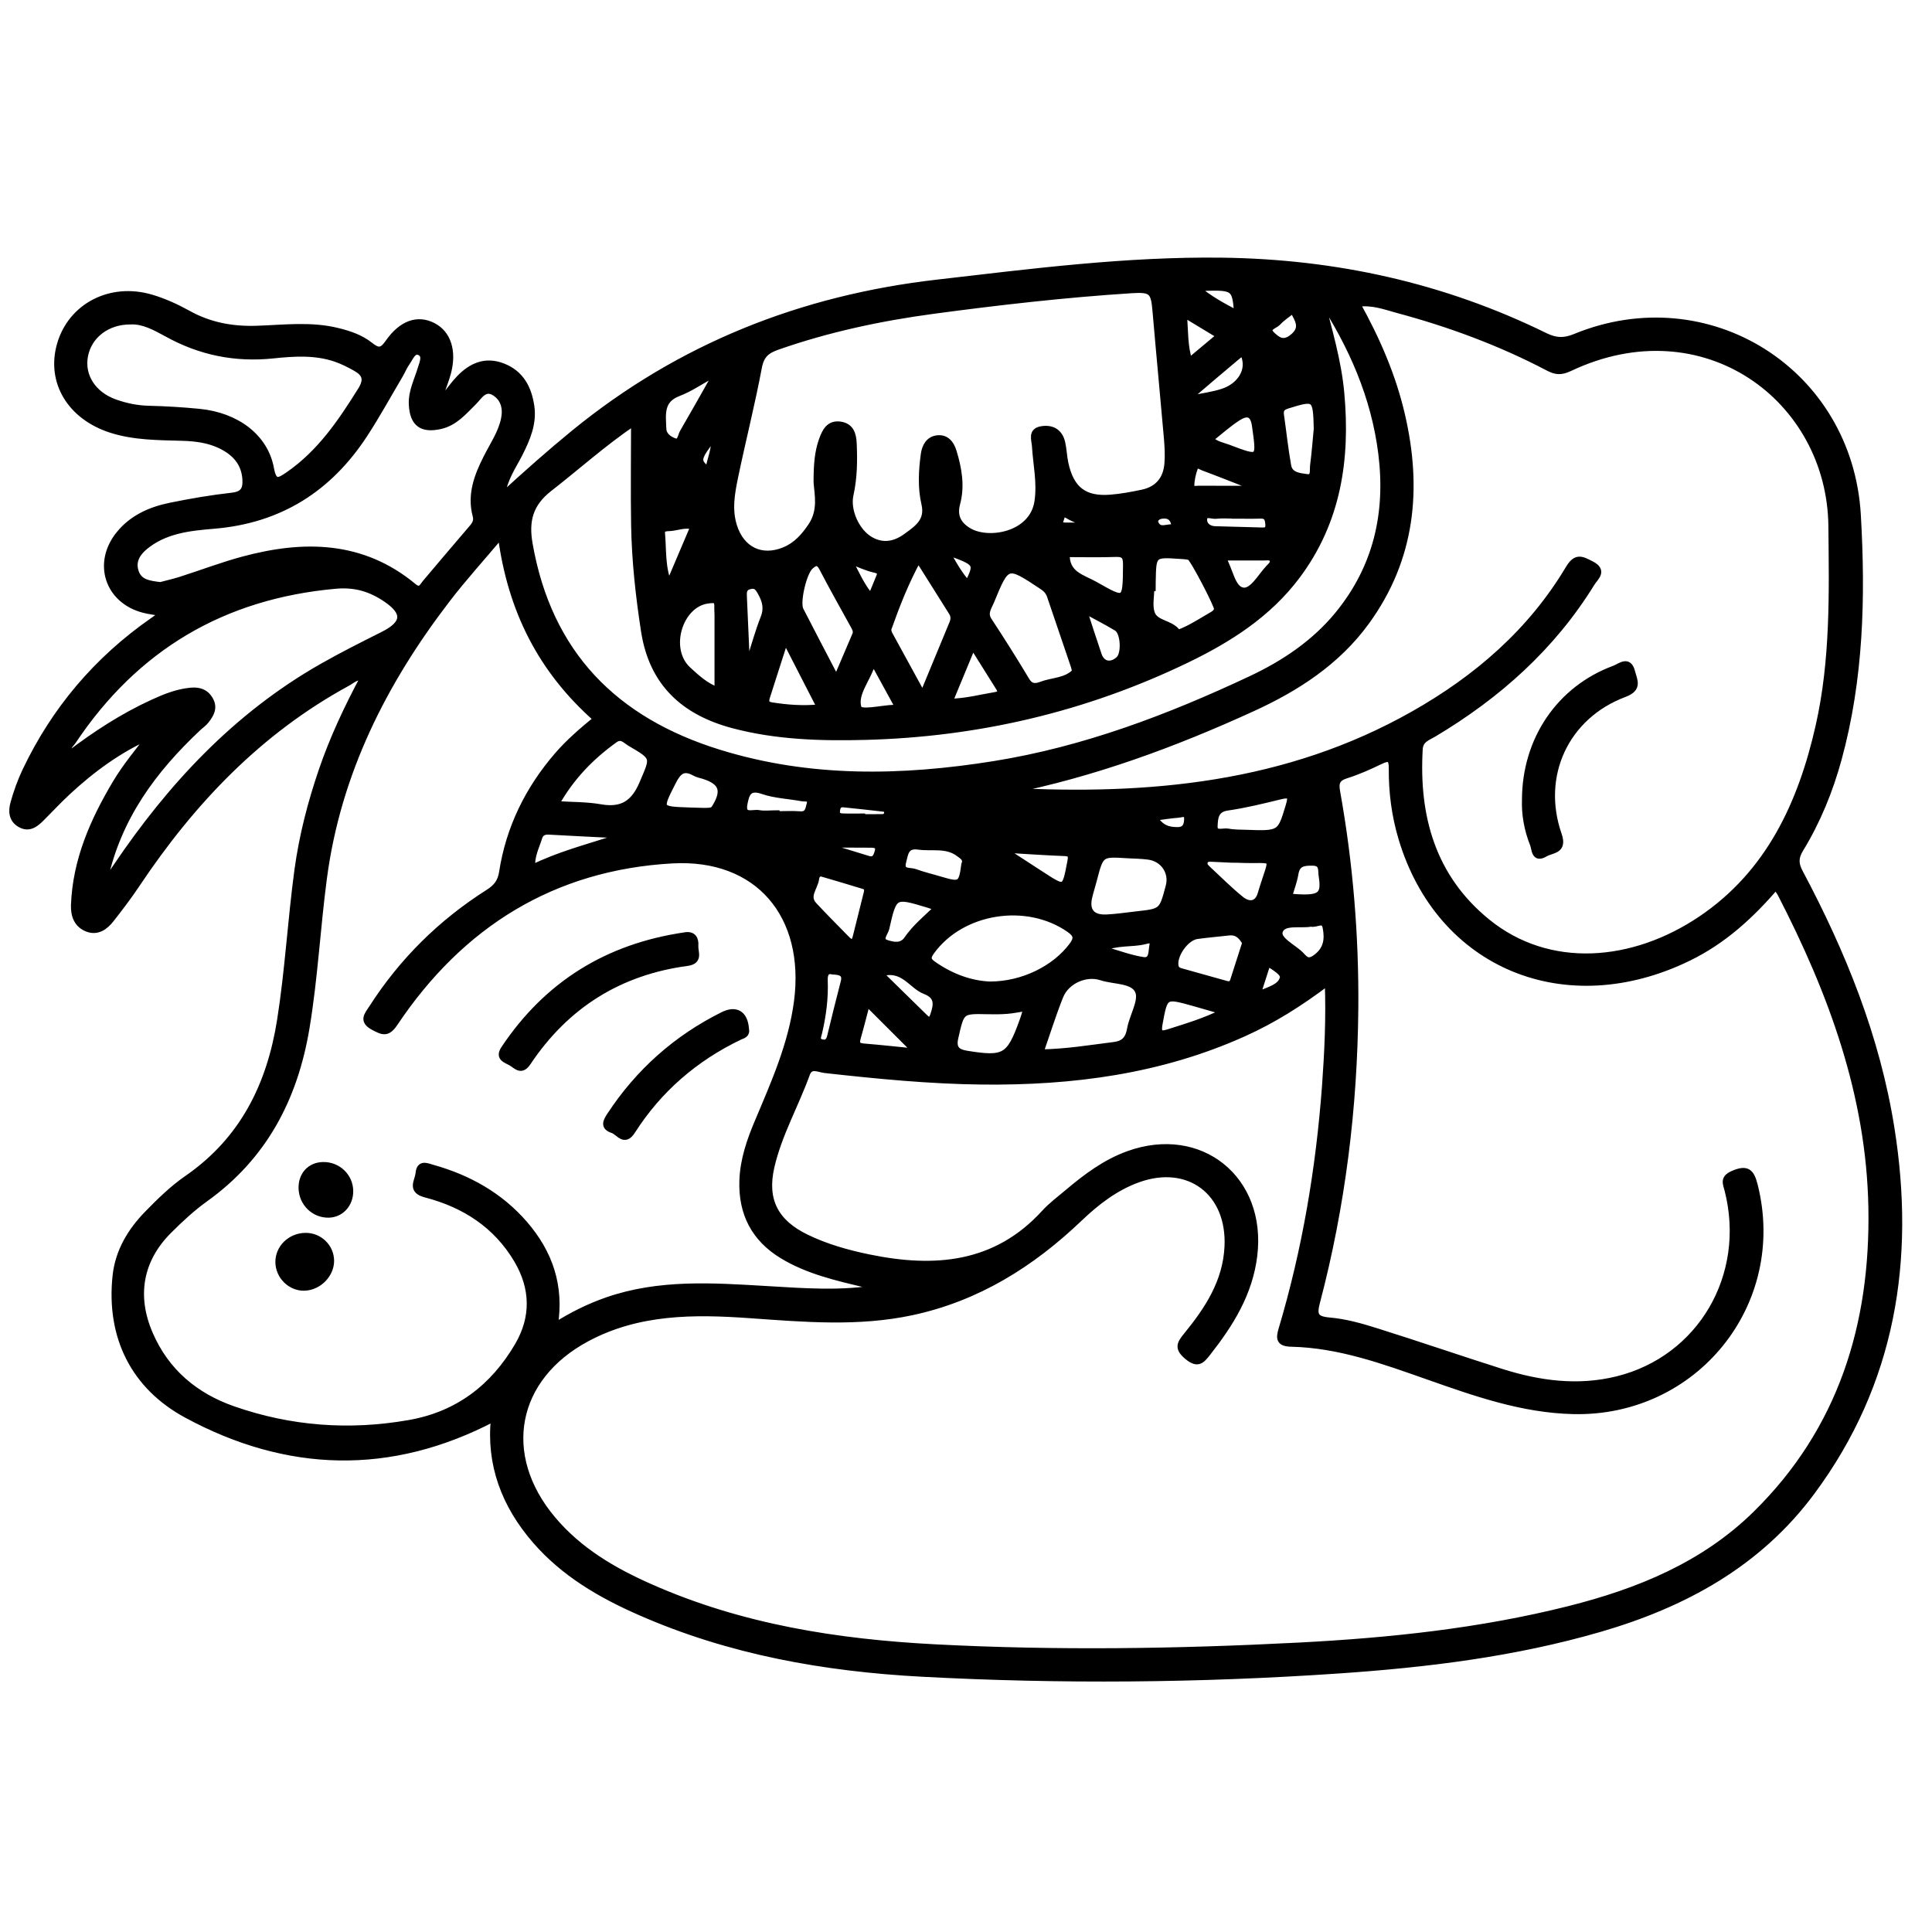 <?xml version="1.0" encoding="utf-8"?>
<!-- Generator: Adobe Illustrator 23.0.0, SVG Export Plug-In . SVG Version: 6.00 Build 0)  -->
<svg version="1.0" xmlns="http://www.w3.org/2000/svg" xmlns:xlink="http://www.w3.org/1999/xlink" x="0px" y="0px"
	 viewBox="0 0 3000 3000" style="enable-background:new 0 0 3000 3000;" xml:space="preserve">
<style type="text/css">
	.st0{opacity:0.42;}
	.st1{stroke:#000000;stroke-width:10;stroke-miterlimit:10;}
</style>
<g id="Layer_1" class="st0">
</g>
<g id="Layer_2">
	<g>
		<path class="st1" d="M767.4,2201.9c-161.2,84.8-321.8,79.2-477.5-5c-80.9-43.7-120.3-120.2-110.1-215.8
			c4.1-37.9,23.1-69.4,49.1-96.1c19.1-19.6,39.1-39.2,61.5-54.7c86.8-59.9,128.9-145,144.9-246.4c12.2-77.3,16.4-155.5,26.9-232.9
			c7.2-52.8,20.5-104.4,37.8-154.9c17-49.7,39.3-97.1,64.7-144.6c-11.3-2.3-18,5-25.4,9c-137.2,74.7-241.2,184.1-327,312.6
			c-12.4,18.6-26.1,36.5-39.9,54.2c-9.1,11.6-21.1,20.5-36.6,14.6c-15.9-6.1-21.2-20.2-20.6-36.5c2.6-69.5,29.6-130.7,64.4-189.2
			c15.6-26.2,35.2-49.4,53.8-74c-48.5,21.4-90.2,52-128.5,87.5c-14,13-27.1,27.1-40.6,40.6c-9.2,9.2-19.2,17.3-32.9,9.5
			c-13.3-7.6-13.6-20.8-10.1-33.1c4.7-16.7,10.6-33.3,18-49c45.2-95.4,111.2-173.2,197.8-233.6c4.7-3.3,9.3-6.6,16.9-12
			c-12.2-2.1-21.6-3.1-30.5-5.4c-55.9-14.3-74.8-72.5-38.3-117.3c20.5-25.2,48.6-37.5,79.3-43.8c31.7-6.5,63.8-12,96-15.6
			c17.5-1.9,21.8-10.2,20.9-25.5c-1.5-26.5-17.4-42.7-39.5-53.2c-18.2-8.6-37.9-11.2-58.2-11.8c-37.4-1.1-75-0.8-111.2-12.4
			c-63.4-20.4-95.7-74.5-79-132.3c17.1-59.1,78-91.1,141.2-72.5c19.8,5.8,39,14.6,57.1,24.6c33.9,18.9,69.6,25.3,108,23.9
			c41.4-1.4,83.1-6.8,124.4,3.4c18,4.4,35.6,10.3,50,21.7c12.3,9.8,18.6,10.8,28.6-3.6c21.1-30.4,46-38.4,69.7-26.1
			c22.9,11.8,31.7,39,22.9,72.4c-2.7,10.3-6.7,20.2-10.2,30.3c2,1.9,4,3.8,6.1,5.7c7.3-9,14-18.6,22-26.9
			c18.6-19.3,40.2-29.1,67.3-18.7c28.3,10.9,40,34.1,44.1,61.7c4,26.7-6.3,50.5-18.1,73.9c-9.9,19.6-23.5,37.8-27.9,66.4
			c39.6-36.2,75.4-68,112.6-98.4c164.6-134.5,353.4-209.2,563.8-233.4c147.2-17,294.1-36,442.8-34.1
			c175.8,2.3,343.3,39.1,501.3,116.7c16.4,8,29.6,8.6,46.7,1.5c206.2-84.7,425.6,53.4,438.6,276.2c7.4,127.6,4.3,254.7-29.8,379.2
			c-13.5,49.2-32.6,96.1-59.2,139.7c-7.8,12.8-8.1,22.6-0.9,36.1c66.8,125.5,119.7,256.2,142.1,397.5
			c32.4,203.9,2.1,395.2-123.3,564.4c-82.8,111.8-198.3,174.7-329.5,212.8c-132.6,38.5-268.9,55.1-405.9,64.4
			c-215.4,14.7-431.1,16.5-646.6,5c-151.2-8.1-299.1-34.2-438.9-96C932,2476,875.6,2443,831.6,2392.3
			C783.5,2337,759.7,2273.3,767.4,2201.9z M2062.1,1524.9c-44.2,33.4-85.7,59.3-130.6,79.5c-129.4,58.4-266.3,76.2-406.7,74.7
			c-81.7-0.9-162.8-8.9-243.9-17.9c-9.4-1-22.7-9-28.2,6.3c-17.5,48.5-43.6,93.7-55.2,144.3c-11.9,51.9,6.4,86.4,54.1,109.7
			c31,15.1,63.8,24.3,97.1,31.2c102,21.1,197.3,14,273.3-69.3c10.6-11.6,23.5-21.2,35.6-31.4c28.7-24.2,58.5-46.7,94.4-59.7
			c112.1-40.5,209.8,38.7,195.3,157.4c-7.2,58.8-36.8,106-72.2,151c-9.3,11.8-15.2,18.9-31,5.9c-15.6-12.9-12.3-19.7-1.4-32.9
			c32.9-40.3,61.1-83.1,63.7-137.9c4.1-84.4-60.4-133.2-139.5-104.6c-35.1,12.7-64.2,35.2-90.8,60.6
			c-74.2,70.9-158.4,123.7-260.1,145.5c-83.5,17.9-167.4,10.5-251.3,4.6c-87.1-6.2-173.3-6.5-253.4,36.3
			c-114.4,61.2-137,181.2-53.5,280.7c41.3,49.2,94.7,80.4,152.3,105.8c140.7,62.3,289.9,85.7,442,93.6c188.1,9.8,376.3,7,564.3-2.7
			c141.5-7.3,282.1-22.1,419.8-56.7c107.8-27.1,209.3-68.4,290.1-147.7c133-130.6,183.3-294.2,179.9-476.3
			c-3.2-174.6-62.1-333.9-141-486.9c-1.8-3.5-4.5-6.7-7.8-11.4c-39,45.5-81.6,84.2-134.9,110.3c-191.2,93.6-386.9,12.6-446-185.1
			c-10.6-35.4-15.3-71.7-15-108.4c0.1-16.6-4.7-18.1-18.4-11.5c-17.2,8.3-34.8,16.2-53,21.9c-14.6,4.6-16.6,12-14.1,25.8
			c19.9,110.9,29.1,222.8,28.2,335.5c-1.3,154.7-20.1,307.2-59.5,456.9c-5.2,19.9-2.7,26.9,19.6,28.8c24.6,2.1,49.1,9,72.8,16.5
			c65,20.4,129.4,42.6,194.4,63.2c58.8,18.6,118.7,26.6,179.6,11.6c130-32,205.5-161.6,171.8-294c-2.7-10.8-7.5-18.5,8.3-25.3
			c21.4-9.3,27.9-3.2,33.2,17.7c46.1,182.9-92.2,354.9-281.8,350.3c-78.9-1.9-151.8-27.7-224.8-53.4
			c-69.1-24.3-138.1-49.5-212.4-51.2c-18.5-0.4-19.6-7.3-15.1-22.1c36.8-123.3,58-249.5,67.5-377.6
			C2061.5,1634.6,2064.2,1582.4,2062.1,1524.9z M1366.1,1999.5c-7.2-1.7-14.4-3.3-21.6-5c-44.5-10.7-89.3-20.7-129.1-44.7
			c-43.9-26.5-64.1-65.8-62.3-116.9c1.2-32.3,11.5-61.9,23.9-91.2c25.5-60.5,52.2-120.4,60.9-186.6c17.4-133.6-60.4-226.8-194-219.4
			c-185.1,10.3-328.2,99.4-430.9,252.8c-11.5,17.2-18.4,13.9-32.8,6.3c-18.5-9.8-9.4-18.8-2.7-29.2c47-73.4,107.6-133.2,181.1-179.8
			c12.2-7.8,19-16.2,21.3-31c10.7-69.2,40.5-129.7,86.3-182.5c17.7-20.4,38.3-38,60.1-55.9c-85.9-75.7-133.2-169.1-148.4-285.6
			c-30.3,36-58.2,66.7-83.3,99.4c-98.9,128.7-170.3,270-191.9,433c-10.3,77.5-14.2,155.7-27.1,233c-18.2,109-65.6,199.8-157.2,265.3
			c-20.2,14.5-38.7,31.7-56.3,49.3c-45.4,45.3-55.2,101.7-29.6,160.7c25.4,58.8,70.8,96.5,129.6,117c88.8,31,180.2,37.8,273.2,21.5
			c75.6-13.2,130.8-55.5,168.9-120.5c25.6-43.7,24.7-89.1-1.1-132.9c-32.3-54.7-82-86.5-142.1-102.1c-24.2-6.3-12-20.1-10.8-32.2
			c1.5-16.7,11.8-11.5,21.6-8.7c55.8,15.7,104.7,43,142.8,87.1c38.4,44.5,56.8,96,46.5,158.6c27.8-17.5,53.8-30.3,81.4-39.9
			c80.9-28.2,164.2-22.4,247.3-17.5C1248.8,2005.4,1307.7,2010.1,1366.1,1999.5z M1564.6,1228.2c219.5,11.8,433.6-7.7,630.2-119
			c98.6-55.8,182.6-128.2,241.2-226.5c11.5-19.3,20.2-14,34.8-6.6c20.3,10.4,6.3,20.3,0.7,29.3c-61.2,99.3-145.6,174.5-245.1,233.9
			c-9.5,5.7-21.3,8.8-22.2,24c-6.1,105.5,20.2,199,104.6,268c96.1,78.4,227.2,67.2,332.9-4.2c105.3-71.1,155.3-179.1,182.5-299.4
			c23.2-102.5,21-206.6,19.9-310.7c-2-198.3-198.3-344.1-406.7-245.5c-13.8,6.5-21.8,5.5-33.3-0.6c-74.7-39.2-153.3-68.2-234.6-90
			c-19.2-5.2-38.7-12.9-62.4-9.4c31.1,56,55.5,112.3,69.5,172.6c26.7,114.7,16.1,223.5-55,321.3c-45.3,62.4-108.3,103.1-177.1,134.5
			C1822.7,1155.6,1697.3,1201.8,1564.6,1228.2z M1268.3,748.7c0-26.9,1.5-46.8,8.4-65.8c4.7-12.9,10.7-25.6,27.8-23.3
			c16.7,2.3,20.2,15,20.8,29.3c1.2,26.7,0.8,53.1-5,79.4c-5.5,24.9,9.7,58,31.7,70.3c19.9,11.2,38.9,6.7,56-6
			c16.6-12.2,33.9-23.6,27.8-50.1c-5.9-25.2-4.5-51.3-1-77c1.7-12.4,7.7-23.2,20.9-24.6c13.5-1.4,20.9,7.9,24.7,20.2
			c8.1,26.6,12.9,53.6,5.5,81c-5.2,19.3,2,32.6,17.8,42.2c30.8,18.8,99.4,7,107.5-44.9c4.6-29.8-2.1-57.9-3.8-86.7
			c-0.6-9.9-6.7-23.2,10-25.9c16.1-2.6,27.9,4.1,31.7,20.7c2.4,10.5,2.6,21.5,4.9,32c8.8,40.7,29.8,56.9,70.6,53.6
			c16.5-1.3,33-4.4,49.2-7.8c24.2-5.1,37.4-21.1,39.3-45.3c1.1-13.2,0.3-26.6-0.8-39.8c-5.7-65.4-12-130.8-17.6-196.2
			c-2.7-31.8-5.7-35.7-37.8-33.7c-103,6.6-205.4,18.3-307.6,32c-82.5,11.1-163.6,28.4-242.4,56c-16.5,5.8-25.2,13-28.8,31.9
			c-10.7,57.1-25.1,113.4-36.9,170.3c-5.2,25.1-9.9,50.7-1.7,76.5c11.6,36.8,42.7,52.2,78.4,37.6c18.4-7.5,30.8-21.5,41.8-37.8
			C1275.9,792.8,1269.6,767.3,1268.3,748.7z M984.9,655.4c-48.1,32.6-88.8,69.4-131.9,102.9c-30.7,23.9-37.2,50.7-30.9,86.6
			c29.9,170.5,132.3,273.9,294.5,324.1c140.9,43.6,283.6,40.7,427,17.8c139.9-22.4,271.1-72.2,398.6-132.1
			c51.5-24.2,98.9-55.8,135.4-100.3c59.8-73,79.2-157.4,67.6-250.2c-11.1-88.7-46.2-167.7-94.5-241.8c12.3,49,27.1,97.3,31.7,147.8
			c9.4,102.5-4.9,199.2-68.5,284.1c-44.7,59.6-105.7,98.4-171.4,130.1c-157.3,75.9-323.9,114.9-498.3,119.5
			c-69.1,1.8-138.1-0.1-205.7-18c-76-20.2-125.5-64.8-138.1-145.8c-8.4-54.4-14.4-108.9-15.4-163.9
			C984.1,763.9,984.9,711.6,984.9,655.4z M249.1,908.9c8.9-2.4,20.3-4.9,31.3-8.4c32.4-10.3,64.4-22.6,97.2-31.4
			c94-25.3,184.6-24.5,264.4,41.6c11.1,9.2,13.9-0.1,19-6c23.1-27.3,46.2-54.7,69.5-81.8c5.5-6.4,11.1-12.2,8.5-21.9
			c-8.9-32.9,2.3-62.1,16.9-90.8c9.7-19.2,22.2-37.2,26.9-58.7c3.7-16.9,0.1-32.6-14.7-41.9c-15.8-9.9-23.9,5.9-32.7,14.6
			c-15.4,15.2-29.1,32-51.8,37.1c-28.7,6.4-42.4-3.9-43.8-33.4c-0.9-19.9,8.3-37,13.7-55.3c2.6-8.6,9.1-21.6-2.7-26.2
			c-9.6-3.7-14,9.3-19.1,16.4c-4.3,6-7.1,13.2-10.9,19.6c-18.2,30.8-35.4,62.2-54.9,92.1C510.6,759.1,434,807.7,331.6,816.1
			c-37.6,3.1-76.7,7.2-107.8,33.6c-12.3,10.5-19,24-12.7,40C217.2,905.1,232.2,906.8,249.1,908.9z M162.1,1367c4-2.4,5.8-3,6.7-4.2
			c3.9-5.4,7.7-10.9,11.4-16.4c84.9-125.8,186.2-234.7,319.3-310.7c31-17.7,63.1-33.8,95-49.8c34.6-17.3,36.5-34.5,5-55.9
			c-23.6-16-47.7-23.5-78.3-20.8c-175,15.7-310.6,95.9-407.9,241.6c-3.6,5.4-11.4,10.3-5.6,20.2c40.9-31.1,83.4-58.7,129.7-79.9
			c18.9-8.7,38.3-16.5,59.3-18.3c12.4-1.1,22.9,2.1,29.5,14.1c7,12.6,0.9,22.5-6.3,31.8c-3.5,4.5-8.5,7.8-12.7,11.8
			C238.2,1195.4,183.2,1269,162.1,1367z M203.3,498.8c-36.9-0.4-65.4,21.8-71.6,53.5c-6.1,31.5,12.7,60.6,46.7,72.7
			c17.4,6.2,34.9,9.7,53.5,10.1c25.8,0.6,51.6,2.2,77.2,4.7c58.3,5.6,102.4,39,111.3,87.6c4.5,24.3,12.3,20.6,27.5,10
			c49.3-34,81.7-81.9,112.7-131.6c10.3-16.5,6.6-25.9-7.9-34.2c-10-5.7-20.6-11-31.5-14.8c-31.5-10.7-64.4-8.7-96.5-5.3
			c-59.2,6.3-113.9-4.8-165.8-33.7C241,508,222.4,497.9,203.3,498.8z M1537.2,1529.1c51.1,0,100.8-24.9,127.4-60.4
			c8.2-10.9,8.2-17.1-3.9-25.6c-66.2-46.4-167.7-30.3-214.4,34.3c-6.2,8.6-6.7,13.4,2.4,19.8
			C1476.6,1516.9,1507.3,1528,1537.2,1529.1z M1669.2,1040.1c-0.4-1.4-0.8-3.9-1.6-6.2c-12.3-36.2-24.7-72.3-36.9-108.5
			c-2.3-6.8-6.4-11.1-12.2-14.9c-55.1-36.6-55.1-36.6-79.8,23.5c-4,9.7-11,18.1-3.2,29.9c20.1,30.6,39.6,61.5,58.4,92.9
			c6.5,10.9,14.8,9.8,23.4,6.5c17.3-6.5,37.6-5.3,51.9-19.7C1669.5,1043.1,1669.2,1041.9,1669.2,1040.1z M1615.2,1634.5
			c41.1-0.6,77.8-6.9,114.7-11.5c15.4-1.9,22.4-9.4,25.1-24.8c3.5-20.3,18.9-43.9,12.5-59.1c-7.5-17.9-37.5-15.2-57.5-21.8
			c-24.2-7.9-54.3,5.7-63.8,29.4C1635.1,1574.3,1626.3,1602.7,1615.2,1634.5z M1432.8,1079.6c16.4-39.7,31.3-75.7,46.2-111.6
			c2.4-5.7,2.7-11.5-0.6-16.8c-16.6-26.6-33.4-53.1-52.5-83.4c-20.2,37.1-33.8,72.3-46.5,108c-0.9,2.7,0.3,6.8,1.8,9.5
			C1397.7,1015.7,1414.4,1045.9,1432.8,1079.6z M1750.7,1327.7c-41.7-2.6-41.7-2.6-52.5,38.9c-2.3,8.8-5.1,17.5-7.2,26.3
			c-5,21.6,4.4,33.1,27.2,32.1c15.7-0.7,31.3-3.2,46.9-4.9c39.5-4.4,39.5-4.4,50-44c5.9-22.1-8.9-43.6-32.2-46.3
			C1772.3,1328.4,1761.4,1328.3,1750.7,1327.7z M863,1248.9c25.2,1.6,47.5,1.1,69.1,4.9c33.6,5.9,52.4-5.8,65.8-37.6
			c17.1-40.5,19.7-39.6-19.4-62.4c-7.2-4.2-13.4-12.9-24.1-5.2C917.8,1174.9,887,1206.2,863,1248.9z M1789.5,912.8
			c-0.7,0-1.4,0-2.1,0c0,13.3-3.3,27.7,0.8,39.5c6,17.1,30.5,14.7,40.5,30.3c0.7,1.1,13.1-4.5,19.6-8c11-5.8,21.6-12.4,32.4-18.7
			c4.2-2.5,8.8-4.7,9.4-10.6c0.5-5.4-37.7-79-42.6-80.5c-4.7-1.4-9.8-1.6-14.7-1.9c-42.4-2.9-42.4-2.8-43.2,39.9
			C1789.5,906.2,1789.5,909.5,1789.5,912.8z M1298.8,1054.9c10.8-25.4,20.2-47.2,29.5-69.1c2.2-5.2,0-9.6-2.5-14.1
			c-16.4-29.8-33.2-59.5-48.9-89.7c-6-11.6-11.9-8.8-19-2.3c-10.3,9.6-21.2,55.4-15.1,67.5
			C1260.5,981.9,1278.7,1016.3,1298.8,1054.9z M1114.5,1072.1c0-39.8,0-78.5,0-117.3c0-4.1-0.5-8.3-0.3-12.4
			c0.4-12.2-4.8-11.6-15.4-10.2c-43.5,5.7-65.7,75.5-30.4,108C1082.4,1053.1,1096.4,1065.8,1114.5,1072.1z M1594.5,1564.7
			c-12.8,2-21.6,3.9-30.6,4.6c-9.9,0.8-19.8,0.8-29.8,0.6c-42.1-1-41.4-0.9-51,41.4c-3.9,17,3.2,22.8,17.7,25.2
			c59.1,9.6,66.8,5.2,87-50.7C1590.1,1579.7,1591.8,1573.4,1594.5,1564.7z M1934,1463.8c-5.4-9-11.8-17.7-25.7-16.2
			c-16.5,1.8-33.1,3.3-49.5,5.5c-17.9,2.4-37.5,30.9-33.6,47.8c1.1,4.8,4.8,6.4,8.8,7.6c23.1,6.5,46.2,13,69.4,19.4
			c5.3,1.5,9.7,1.2,11.7-5.2C1921.1,1503.8,1927.3,1484.9,1934,1463.8z M1277.3,1356.5c-6.9-2.1-9.8,3.4-10.3,7.7
			c-1.6,13.8-16.5,27.2-3.2,41.5c16.3,17.6,33.4,34.5,50.1,51.7c6.3,6.5,12.1,10,15.2-2.5c5.6-22.4,11.1-44.9,16.8-67.3
			c1.4-5.3,1.7-10.1-4.6-12C1320.1,1369,1298.7,1362.8,1277.3,1356.5z M2045,665.9c-1.2-49.2-2.4-49.9-45.6-36.5
			c-9.5,3-11.8,6.7-10.6,15.5c3.8,26.2,6.5,52.6,11.2,78.6c2.8,15.3,18.6,16.1,29.6,17.7c11.8,1.7,8.7-11.3,9.7-18.5
			C2041.7,703.9,2043.2,684.9,2045,665.9z M1932.1,1293.4c56.4,2.1,55.9,2,69.1-41.5c4.5-14.8,3.8-19.8-13.3-15.6
			c-27.2,6.7-54.6,13.4-82.3,17.4c-19.2,2.7-19.3,17.5-19.9,28.9c-0.8,14.1,13.5,7.6,21.1,9
			C1917.3,1293.6,1928.2,1293.2,1932.1,1293.4z M1219.3,992.9c-11,34.4-19.9,61.6-28.5,88.8c-2.2,6.9-2.4,12.4,7.5,13.9
			c24.1,3.8,48,5.7,75.3,3.1C1255.7,1063.9,1239.3,1031.8,1219.3,992.9z M1912.3,1334.6c-5.2-0.2-17.6-0.9-30-1.4
			c-4-0.1-8.7-0.7-11.1,3.4c-3.2,5.4,0.4,9.5,4.1,12.9c17,15.8,33.4,32.3,51.4,46.9c12.3,10,26,9.2,31.1-8.1
			c19.4-65.3,27-50.7-35.8-53.6C1921.2,1334.6,1920.3,1334.6,1912.3,1334.6z M1656.1,860.1c-1.3,32.1,25.3,37.1,44.1,47.8
			c48.1,27.5,48.1,27,48.6-29.7c0.1-11.8-1.2-18.8-15.5-18.4C1707.7,860.7,1682.1,860.1,1656.1,860.1z M1071.8,1258.9
			c34.7,1.2,34.7,1.2,39.1-6c15.3-25.4,10.2-39.2-18-48.2c-4.7-1.5-9.9-2.4-14.1-4.8c-17.6-9.9-25.9-2.1-34,14
			C1022.6,1257.6,1022,1257.2,1071.8,1258.9z M1497.7,1342.5c3.8-9.2-2.7-12.8-9-17.4c-19.3-14.3-41.7-7.8-62.7-10.8
			c-20-2.8-20.6,11.3-23.9,23.9c-4.6,17.4,10.8,13.2,18.4,16c13.2,4.9,27,8,40.5,12.1C1491.2,1375.3,1493.6,1373.8,1497.7,1342.5z
			 M1346.1,1557c-4.5,16.9-9,35.3-14.2,53.4c-2.5,8.8-2.3,14,8.8,14.9c27.7,2.3,55.4,5.3,81.8,8
			C1397.3,1608,1372.3,1583.1,1346.1,1557z M1108.3,587.3c-1.1-1.5-2.2-3-3.3-4.6c-17.2,9.3-33.6,20.7-51.7,27.6
			c-28.6,10.9-24.4,33.7-23.6,55.7c0.4,10.4,9.4,16.5,17.3,19.3c10,3.6,10.1-8.3,13.4-13.9C1076.6,643.6,1092.4,615.4,1108.3,587.3z
			 M952.7,1302.8c-0.6-2.2-1.2-4.5-1.8-6.7c-32.9-1.7-65.8-3.2-98.6-5.1c-7.7-0.4-13,2.1-15.3,9.5c-4.6,14.7-12.3,28.7-11,47.5
			C867.7,1327.4,910.7,1316.4,952.7,1302.8z M1455.7,1409.6c-7.4-2.6-11.1-4.1-15-5.2c-52.3-15.8-52.8-15.9-64.8,37.3
			c-1.6,6.9-12.7,18.5,0.8,22.8c9.7,3.1,23.3,6.5,31.8-5.9C1420.9,1440.6,1437.6,1426.7,1455.7,1409.6z M1510.4,1002.6
			c-12.8,30.9-24,58-36.2,87.4c26-0.4,48.3-6.6,70.9-10.3c10.5-1.7,9.8-6.3,5.3-13.3C1537.8,1046.5,1525.3,1026.4,1510.4,1002.6z
			 M1900.8,1570.9c-18.9-5.5-33.1-9.7-47.4-13.7c-45.1-12.6-44.9-12.6-53.2,32.8c-2.1,11.6-0.8,17.9,13.1,13.5
			C1841.6,1594.4,1870.2,1586.3,1900.8,1570.9z M1205.5,1263.2c0,0.5,0,0.9,0,1.4c12.4,0,24.9-0.7,37.2,0.2
			c12.2,0.8,12.7-8.4,14.8-15.9c3.2-11.5-6.8-8.7-12.2-9.7c-20.3-3.8-41.6-4.5-60.9-11.1c-21.8-7.6-25.7,4.1-28.7,19.8
			c-4.2,21.9,13.6,13.2,22.6,15C1187.1,1264.5,1196.4,1263.2,1205.5,1263.2z M1566.7,1319.5c-0.3,1.8-0.5,3.6-0.8,5.4
			c17.4,11.3,34.8,22.6,52.2,33.9c36.1,23.4,35.8,23.4,44.2-20.5c1.8-9.4,1.5-13.6-9.4-14
			C1624.2,1323.2,1595.4,1321.2,1566.7,1319.5z M2035.8,1433.9c-16.9,3.2-43.2-4-48.8,11.9c-4.7,13.5,20.5,24.7,32.6,36.7
			c5.6,5.6,10.3,13.7,22.4,5.4c18.3-12.7,20.4-29.1,16.8-47.7C2055.8,1425.1,2043.9,1436.2,2035.8,1433.9z M1879.1,681.8
			c8.7,8.7,18.8,9.9,27.9,13.4c50.2,19,49.5,19.1,42-34.4c-2.9-20.6-13.6-20.7-26.6-12.5C1907.3,657.9,1893.8,670.3,1879.1,681.8z
			 M1682.6,946.6c8.9,27.2,15.8,49,23.2,70.5c5.3,15.3,19.4,18.1,31.7,6.8c9.5-8.8,7.8-42.2-3.3-48.9
			C1719.1,965.8,1703.2,957.8,1682.6,946.6z M1159.2,1026.5c1.5,0.2,3.1,0.4,4.6,0.5c7.3-22.6,13.5-45.6,22.2-67.7
			c5.9-15,2.5-26.9-4.8-39.8c-4.1-7.3-7.5-12-17-9.6c-10.2,2.6-9.7,9.8-9.4,17.3C1156.3,960.4,1157.8,993.4,1159.2,1026.5z
			 M1077.3,817.1c-15.3-3.7-27.1,2.5-39.5,2.7c-5.5,0.1-10.7,1.5-10.2,7.9c2.4,26.5-0.1,53.6,11.1,80.2
			C1051.5,877.9,1064.3,847.9,1077.3,817.1z M1293.3,1508.2c-8.5-2.2-13.5,1.6-13,14.4c1.1,27.4-2.5,54.5-8.8,81.3
			c-1.2,5.2-4.7,11.9,3.5,14.6c7.7,2.5,12.4-0.8,14.3-9c6.8-28.1,13.7-56.2,21-84.2C1313.7,1512.5,1307.4,1508.7,1293.3,1508.2z
			 M1898.1,865.3c12,20.5,14.8,48.4,31,51.9c15.5,3.4,28.2-21.6,41.1-35.2c3.2-3.4,8.1-7.2,6.1-12.5c-2.1-5.8-8.3-4.1-13-4.2
			C1942.9,865.2,1922.4,865.3,1898.1,865.3z M1355.8,1026.7c-8.6,28.6-30,50.2-23,72.7c2.9,9.3,36.4,0.5,56,0c1.2,0,2.3-1.7,4.8-3.6
			C1382,1074.6,1370.3,1053.1,1355.8,1026.7z M1849,614.7c0.8,1.4,1.6,2.8,2.4,4.2c15.8-3.4,32-5.4,47.3-10.4
			c25.1-8.2,39.2-29.3,35.4-49.1c-1.5-7.7-3.1-14.2-12.1-6.6C1897.5,573.2,1873.3,594,1849,614.7z M1366.4,1511.6
			c24.8,24.3,47.1,46.1,69.4,68c6.3,6.2,10.2,6.8,13.6-3.2c5.6-16.3,7.5-29.8-12.8-37.6C1414.7,1530.5,1402.7,1500.1,1366.4,1511.6z
			 M1917.8,800.4C1917.8,800.4,1917.8,800.3,1917.8,800.4c-9.9-0.1-20-0.9-29.8,0.2c-6.4,0.7-17.4-5.2-18.5,5
			c-1,9.3,6.5,16.3,17.6,16.5c23.2,0.5,46.4,1.4,69.5,1.9c6.4,0.1,13.9,1.4,13.2-9.4c-0.6-8.2-1.8-14.6-12.3-14.3
			C1944.3,800.7,1931,800.4,1917.8,800.4z M2001.2,1392.5c48.8,4.4,56.5-0.3,51.4-32.5c-1.4-8.6,1.9-20.7-14.6-20.8
			c-13.8-0.1-24,0.9-26.8,17.5C2009.2,1368.9,2004.6,1380.5,2001.2,1392.5z M1941.2,759.3c0.2-1.7,0.5-3.4,0.7-5
			c-24.6-9.6-49.1-19.4-73.8-28.6c-3.9-1.4-10.2-6.6-12.7-0.1c-3.5,9.2-5.7,19.3-5.9,29.1c-0.2,6.8,7.6,4.4,12,4.5
			C1888.1,759.4,1914.6,759.3,1941.2,759.3z M1838,487.3c2.3,27.8,0.9,49.9,8.6,73.8c16.3-13.6,30.8-25.7,47.6-39.8
			C1875.8,510.2,1859.1,500.1,1838,487.3z M1709.1,1473c26.7,7.6,46,15.1,66,18.1c14.7,2.2,12.8-13.5,14.6-22.5
			c2.5-12.2-7.7-8.4-12.9-7.2C1756.8,1466.2,1735.5,1462,1709.1,1473z M1857.5,447.2c21.1,17.5,41.6,28.5,63.9,40.1
			C1917.9,444.7,1917.9,444.7,1857.5,447.2z M2007.6,481.4c-8.4,6.7-17,12.1-23.5,19.3c-4.8,5.2-21,8.1-8.7,19.6
			c7.8,7.3,16.7,14.7,30.4,4.5C2025.4,510.1,2016.2,497.2,2007.6,481.4z M1338.4,1268.2c0,0.3,0,0.6,0,1c10.7,0,21.5,0.2,32.2-0.1
			c4.8-0.1,7.3-3.4,7.3-8.1c0-4.3-3.3-5.3-6.6-5.7c-20.5-2.3-41.1-4.7-61.6-6.7c-7.6-0.7-9.9,4.5-10.4,10.9c-0.5,6.7,4,8.5,9.3,8.6
			C1318.6,1268.5,1328.5,1268.2,1338.4,1268.2z M1288.1,1311.2c-0.3,1.4-0.6,2.8-0.8,4.2c20.2,6.2,40.4,12.2,60.6,18.5
			c10.3,3.2,12.9-3.5,15.2-11.1c2.9-9.9-3.5-11.4-10.7-11.5C1330.9,1311.1,1309.5,1311.2,1288.1,1311.2z M1318.6,870
			c11.2,21.2,19,40.3,33.9,57.4c4.5-11.1,8.2-20.3,12.1-29.5c3.1-7.1,4-11.3-6.2-13.6C1346,881.7,1334.2,875.8,1318.6,870z
			 M1952.2,1545.1c19.1-8.2,36.5-12,40.1-26.5c2-8-12.9-16.3-24-23.6C1963,1511.5,1958.6,1525.3,1952.2,1545.1z M1469.6,856.3
			c10.1,18.4,19.5,35.3,33.1,50.7C1518.7,874.1,1518.7,874.1,1469.6,856.3z M1792.3,1269.4c10.1,16.7,21.9,20,36.2,19.9
			c13.4,0,15.1-9.5,15.2-18.2c0.2-11.1-9.6-6.5-15.1-6.2C1817.2,1265.7,1805.8,1267.7,1792.3,1269.4z M1743.6,816.5
			c-30,1.5-59.4-0.8-86.1-16.6c-9-5.3-9.2,3.8-11,8.2c-3,7.3,2.9,8.3,8,8.3C1684.1,816.5,1713.9,816.5,1743.6,816.5z M1674.3,1279.7
			c-0.1-1.6-0.2-3.3-0.3-4.9c-36.4,0-72.9,0-109.3,0c0,1.6,0,3.3,0,4.9C1601.2,1279.7,1637.7,1279.7,1674.3,1279.7z M1100,730.4
			c3-17.9,11-33.6,9.2-53.3C1081.8,712.7,1081.2,715.7,1100,730.4z M1824.4,819.6c-1.2-14.9-7.8-21-21.1-19
			c-6.9,1-11.7,6.5-9.3,11.9C1800.6,827.3,1813.4,816.6,1824.4,819.6z"/>
		<path class="st1" d="M1062.9,1452.8c13.3-2.6,17.3,5.4,16.5,15.7c-0.7,9.8,7.8,23.7-12.3,26.4c-105.7,14.1-188.4,66.2-247.5,154.7
			c-10.4,15.6-17.6,5.1-25.8,0.4c-7.8-4.5-20.5-7.2-10.9-21.5C850,1527.9,943.9,1470.3,1062.9,1452.8z"/>
		<path class="st1" d="M1158,1597.6c2.1,9.1-4.9,10-9.8,12.3c-69.1,33.2-125.2,81.5-166.5,146.2c-12.4,19.4-20.5,1.7-30.2-1.5
			c-14.5-4.8-10.6-13-4.2-22.6c44.4-67.6,102.7-119.5,175-155.6C1142.9,1566,1156.3,1574.4,1158,1597.6z"/>
		<path class="st1" d="M513.8,1957.8c0,21.5-19.3,40.9-41.4,41.4c-21.1,0.5-39.5-17.6-39.8-39.1c-0.3-22.1,18.1-40.2,41.3-40.7
			C495.7,1918.9,513.7,1936.3,513.8,1957.8z"/>
		<path class="st1" d="M501.4,1809.4c23-0.6,41.9,17.4,42.1,40c0.2,20.2-14.1,36-33,36.4c-22.6,0.5-41.2-17.5-41.9-40.5
			C468.1,1824.5,481.5,1809.9,501.4,1809.4z"/>
		<path class="st1" d="M2368.3,1242.5c0-94.5,54.1-172.9,138.5-204c8.9-3.3,22.1-15.8,27.2,4.8c3.3,13.3,11.6,25.5-11.7,34.2
			c-91.1,34.1-134.2,126.8-102.2,218.7c8.8,25.3-10.3,22.9-21.1,29.3c-16.5,9.8-15.4-7.3-18.2-14.3
			C2371.4,1287.9,2367.5,1263.3,2368.3,1242.5z"/>
	</g>
</g>
</svg>
